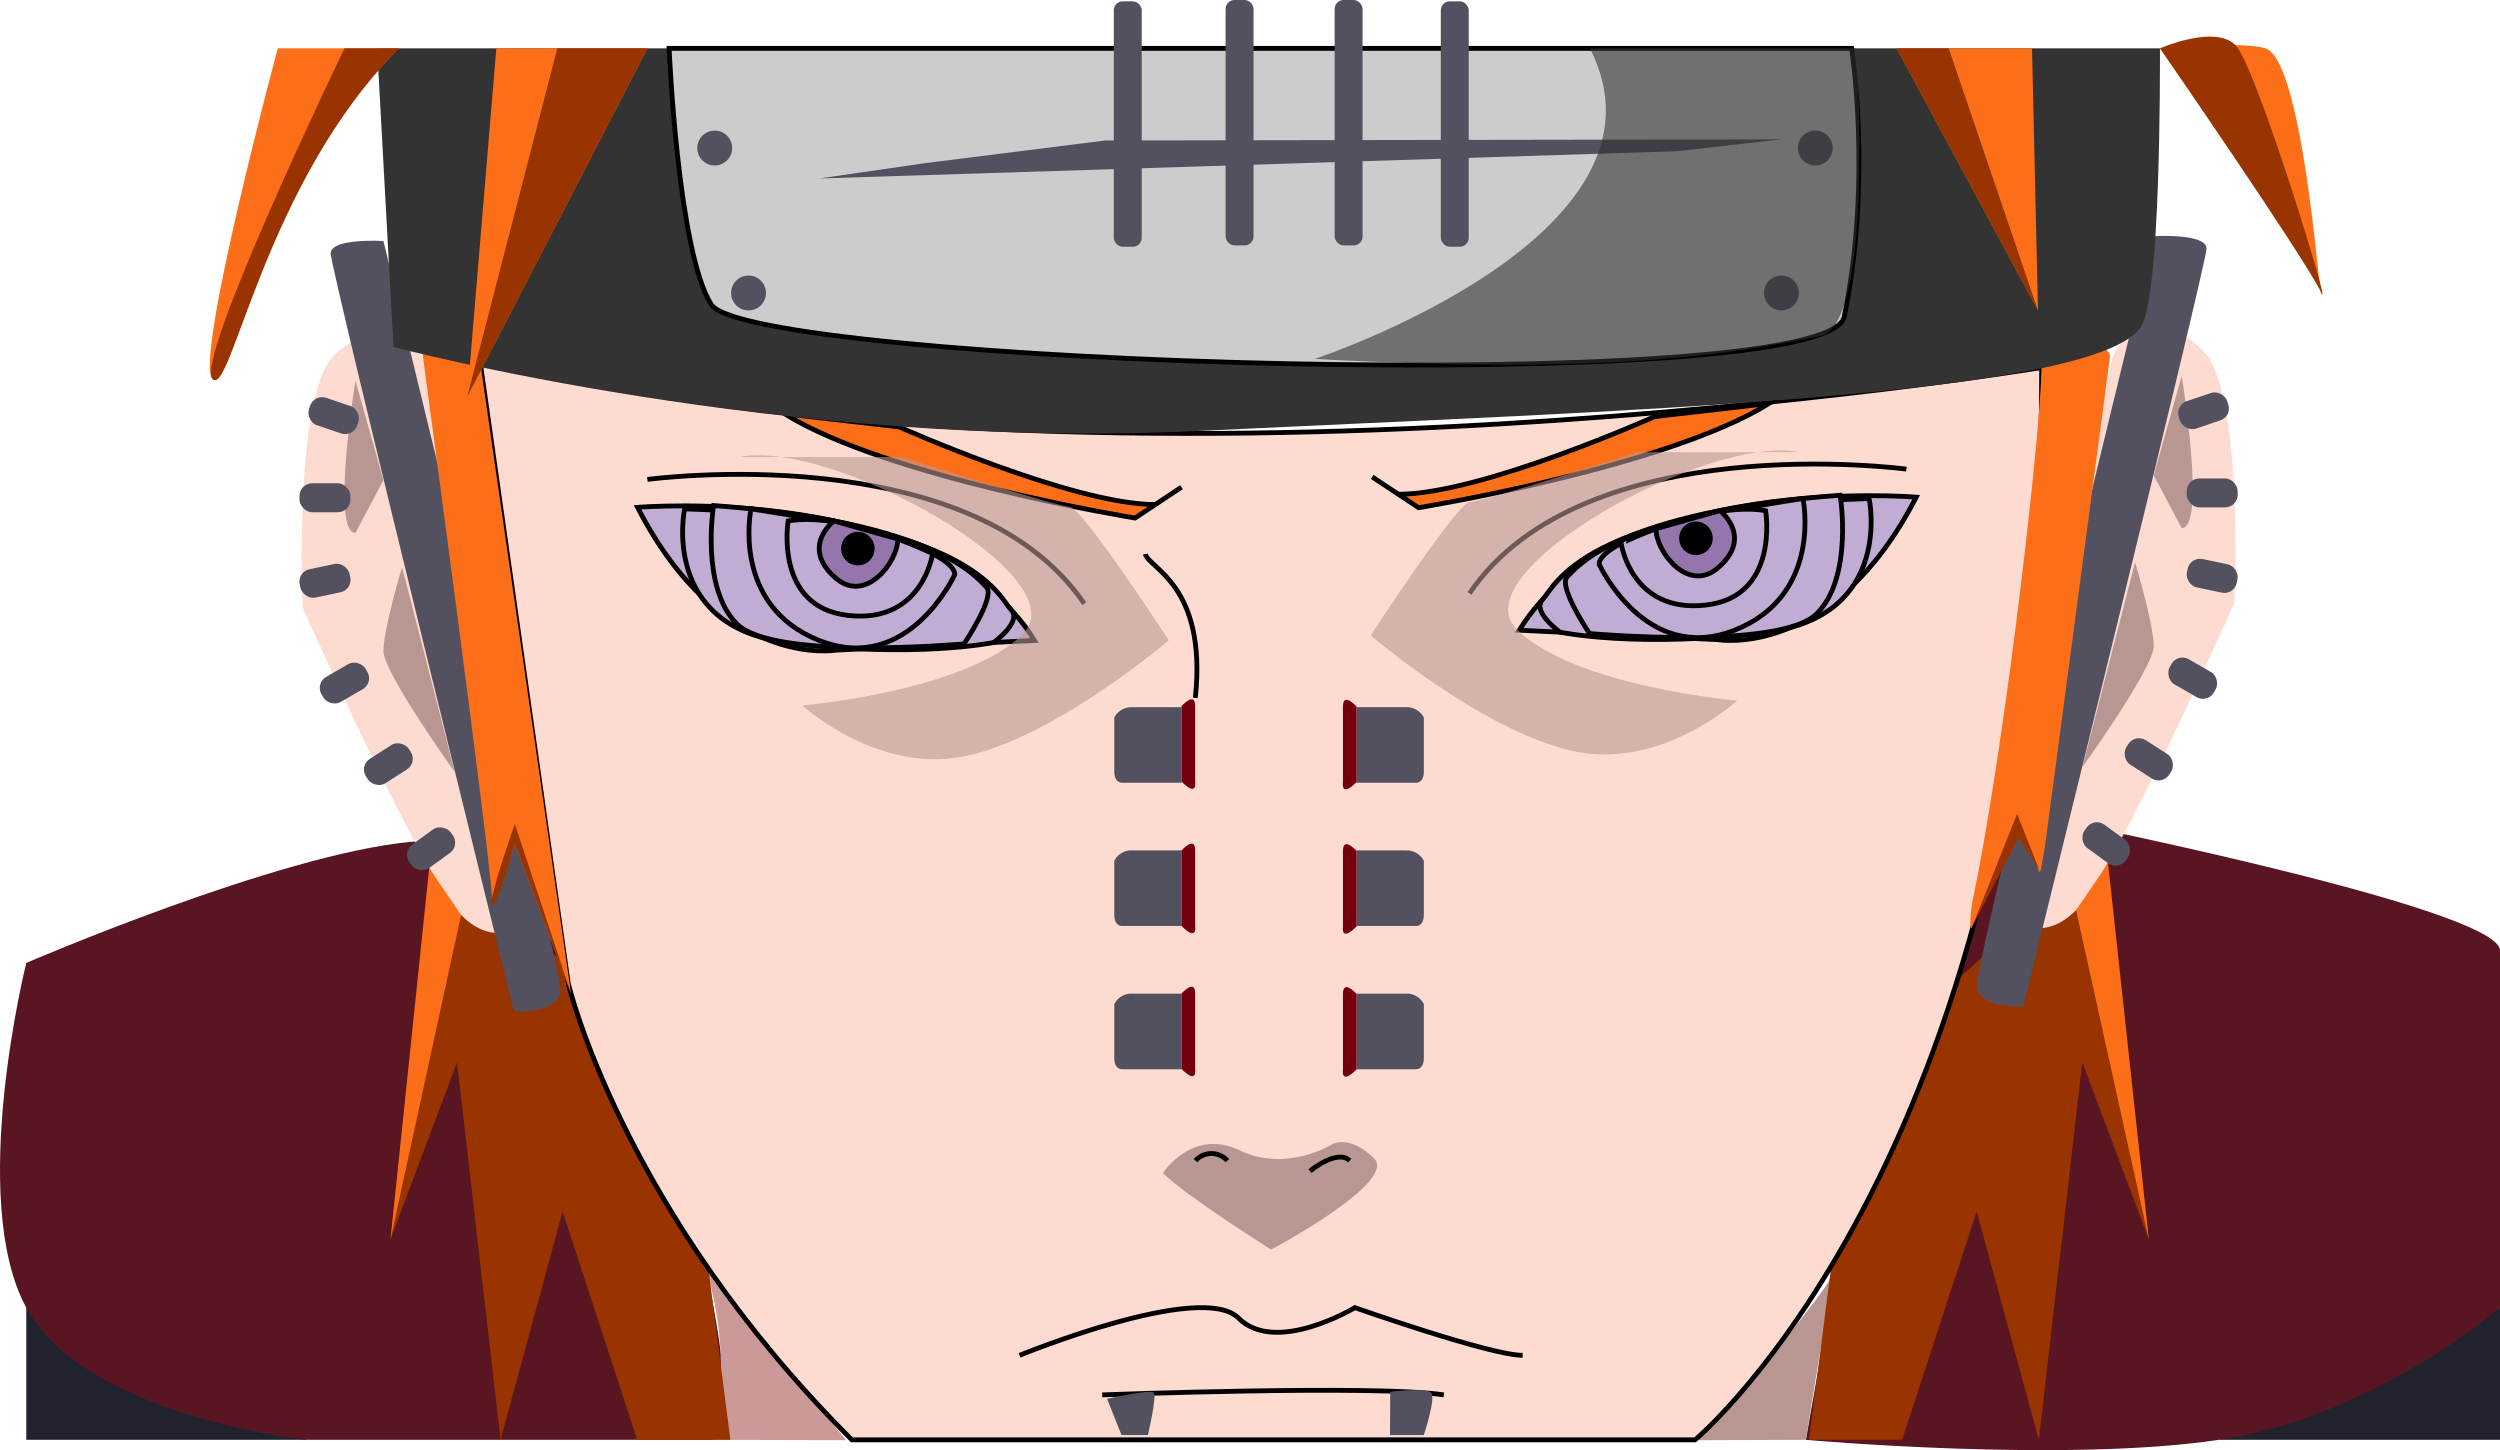 <svg xmlns="http://www.w3.org/2000/svg" viewBox="0 0 517.44 300.14"><defs><style>.cls-1{fill:#20222e;}.cls-2{fill:#591522;}.cls-3{fill:#ba9692;}.cls-4{fill:#c99;}.cls-5{fill:#930;}.cls-10,.cls-6{fill:#fddbd1;}.cls-7{fill:#b89792;}.cls-8{fill:#535160;}.cls-16,.cls-9{fill:#fc6f18;}.cls-10,.cls-11,.cls-12,.cls-14,.cls-15,.cls-16,.cls-19{stroke:#000;stroke-miterlimit:10;}.cls-11{fill:none;}.cls-12{fill:#c1acd3;}.cls-13{fill:#c9b5db;}.cls-14{fill:#9476ac;}.cls-17{fill:#74000d;}.cls-18,.cls-20{fill:#333;}.cls-19{fill:#ccc;}.cls-20{opacity:0.6;}.cls-21{fill:#b99893;opacity:0.59;}</style></defs><title>pain</title><g id="Layer_1_copy_3" data-name="Layer 1 copy 3"><polygon class="cls-1" points="63.27 298.01 5.44 298.01 5.44 270.67 54.27 273.88 63.27 298.01"/><polygon class="cls-1" points="459.27 298.01 517.44 270.67 517.44 298.01 459.27 298.01"/><path class="cls-2" d="M57.83,288S12.24,283.15,0,260.65,0,189.3,0,189.3s52.05-22.5,79.69-25.08,73.93,51.43,73.93,51.43l-12.86,37.29S148.47,288,142.05,288Z" transform="translate(5.44 10.01)"/><path class="cls-2" d="M368.33,288l6.43-36.35-3.21-48.85L414,158.44s98,19.28,98,28.28v73.93S486,283.2,453.83,288,368.33,288,368.33,288Z" transform="translate(5.44 10.01)"/><path class="cls-3" d="M345.83,288.08s28.93-31.93,28.93-36.43S368.33,288,368.33,288Z" transform="translate(5.44 10.01)"/><path class="cls-4" d="M142.05,288a68.14,68.14,0,0,0-1.29-35.06l28.93,35.14Z" transform="translate(5.44 10.01)"/></g><g id="Layer_1_copy_2" data-name="Layer 1 copy 2"><polygon class="cls-5" points="378.91 262.95 374.41 298.01 393.7 298.01 409.13 250.74 421.99 298.01 430.99 219.88 444.75 256.52 435.91 174.69 374.41 230.81 378.91 262.95"/><polygon class="cls-5" points="146.67 262.95 151.17 298.01 131.88 298.01 116.45 250.74 103.6 298.01 94.6 219.88 80.83 256.52 89.67 174.69 151.17 230.81 146.67 262.95"/><path class="cls-6" d="M431.33,65.87l-21.86,112.5s6.43,8.35,14.79,0,32.79-63.65,32.79-63.65S459,71,450.62,62.65,432.92,57.71,431.33,65.87Z" transform="translate(5.44 10.01)"/><path class="cls-7" d="M436.47,106.37,425.55,148.8s14.78-20.58,14.78-25.08S436.47,106.37,436.47,106.37Z" transform="translate(5.44 10.01)"/><path class="cls-8" d="M440.33,38.87s10.93-.65,10.93,2.57S413.33,198.3,413.33,198.3s-9.64.64-9.64-4.5S440.33,38.87,440.33,38.87Z" transform="translate(5.44 10.01)"/><path class="cls-7" d="M446.12,99.3l-5.79-10.93,5.79-20.57S451.26,99.3,446.12,99.3Z" transform="translate(5.44 10.01)"/><rect class="cls-8" x="445.37" y="72.02" width="10.54" height="5.99" rx="2.61" transform="translate(5.23 158.76) rotate(-18.74)"/><rect class="cls-8" x="425.21" y="161.68" width="10.54" height="5.99" rx="2.61" transform="translate(687.34 560.97) rotate(-143.99)"/><rect class="cls-8" x="434.04" y="144.15" width="10.54" height="5.99" rx="2.61" transform="translate(154.3 -203.79) rotate(32.66)"/><rect class="cls-8" x="443.13" y="127.36" width="10.54" height="5.99" rx="2.61" transform="translate(130.69 -196.72) rotate(30)"/><rect class="cls-8" x="447.16" y="106.19" width="10.54" height="5.99" rx="2.61" transform="translate(37.54 -80.65) rotate(11.86)"/><rect class="cls-8" x="452.6" y="99.03" width="10.54" height="5.99" rx="2.61"/><path class="cls-6" d="M82.92,66.87l21.86,112.5s-6.43,8.35-14.79,0S57.2,115.72,57.2,115.72,55.28,72,63.63,63.65,81.33,58.71,82.92,66.87Z" transform="translate(5.44 10.01)"/><path class="cls-7" d="M77.78,107.37,88.7,149.8s-14.78-20.58-14.78-25.08S77.78,107.37,77.78,107.37Z" transform="translate(5.44 10.01)"/><path class="cls-8" d="M73.92,39.87S63,39.22,63,42.44,100.92,199.3,100.92,199.3s9.64.64,9.64-4.5S73.92,39.87,73.92,39.87Z" transform="translate(5.44 10.01)"/><path class="cls-7" d="M68.13,100.3l5.79-10.93L68.13,68.8S63,100.3,68.13,100.3Z" transform="translate(5.44 10.01)"/><rect class="cls-8" x="58.35" y="73.02" width="10.54" height="5.99" rx="2.61" transform="translate(104.88 178.45) rotate(-161.26)"/><rect class="cls-8" x="78.51" y="162.68" width="10.54" height="5.99" rx="2.61" transform="translate(-75.95 90.91) rotate(-36.01)"/><rect class="cls-8" x="69.67" y="145.15" width="10.54" height="5.99" rx="2.61" transform="translate(223.42 242.44) rotate(147.34)"/><rect class="cls-8" x="60.58" y="128.36" width="10.54" height="5.99" rx="2.61" transform="translate(193.99 222.21) rotate(150)"/><polygon class="cls-9" points="436.3 178.68 429.7 188.38 444.75 256.52 436.3 178.68"/><rect class="cls-8" x="56.55" y="107.19" width="10.54" height="5.99" rx="2.61" transform="translate(150.41 215.33) rotate(168.14)"/><rect class="cls-8" x="56.55" y="90.01" width="10.54" height="5.99" rx="2.61" transform="translate(129.08 196.03) rotate(-180)"/></g><g id="Layer_1_copy" data-name="Layer 1 copy"><path class="cls-10" d="M93.85,64.28l18.32,129.21s11,46.85,58.7,94.51H345.4s72.4-60.15,71.73-221.94C417.13,66.06,223.91,97.91,93.85,64.28Z" transform="translate(5.44 10.01)"/><path class="cls-11" d="M205.59,270.51s37.6-15.43,45.31-7.71S275,260.64,275,260.64s28,9.87,34.71,9.87" transform="translate(5.44 10.01)"/><path class="cls-11" d="M231.62,104.66c.53,2.85,12.85,6.36,10.34,29.78" transform="translate(5.44 10.01)"/><path class="cls-7" d="M235.26,232.8s6-9.43,15.86-4.72,19.28-1.32,19.28-1.32,3.64-1.92,8.57,3-21.32,18.87-21.32,18.87S240,237.51,235.26,232.8Z" transform="translate(5.44 10.01)"/><path class="cls-11" d="M128.55,89.22s66.85-9,90.42,25.72" transform="translate(5.44 10.01)"/><path class="cls-12" d="M126.52,95s61.92-5.23,82.17,27.55l-41.09,2S143.87,128.77,126.52,95Z" transform="translate(5.44 10.01)"/><path class="cls-12" d="M136.26,95.31s-5.19,24.27,21.19,27.66,42.77,0,42.77,0,6-4.32,3.61-6.76S195.83,97.25,136.26,95.31Z" transform="translate(5.44 10.01)"/><path class="cls-12" d="M142.26,94.63s-2.8,16.89,4.83,24.52,47,4.11,47,4.11,6.59-9.79,4.63-11.75S188.12,98,142.26,94.63Z" transform="translate(5.44 10.01)"/><path class="cls-12" d="M150,95.31s-4.26,20,14.16,27.26,28-13.63,28-13.63S194.08,102,150,95.31Z" transform="translate(5.44 10.01)"/><path class="cls-12" d="M157.69,97.81s-3,17.84,12.43,19.56,17.47-12.8,17.47-12.8S169.69,95.83,157.69,97.81Z" transform="translate(5.44 10.01)"/><line class="cls-13" x1="229.13" y1="288.24" x2="299.84" y2="288.24"/><path class="cls-14" d="M167.15,97.81s-7.11,5.46.45,11.89c6.16,5.24,12.78-3.38,12.78-8.14Z" transform="translate(5.44 10.01)"/><circle class="cls-15" cx="177.55" cy="113.55" r="2.98"/><path class="cls-16" d="M180.67,78.35s35.9,16.07,53,16.07l5.43-3.6-9.61,6.39s-51.2-8.3-72.56-21.58Z" transform="translate(5.44 10.01)"/><path class="cls-8" d="M275.33,136.37V152h12.22s1.71.21,1.71-2.36V138.51a4,4,0,0,0-3.21-2.14Z" transform="translate(5.44 10.01)"/><path class="cls-8" d="M275.33,166v15.64h12.22s1.71.22,1.71-2.35V168.15a4,4,0,0,0-3.21-2.14Z" transform="translate(5.44 10.01)"/><path class="cls-8" d="M275.33,195.65V211.3h12.22s1.71.21,1.71-2.36V197.8a4,4,0,0,0-3.21-2.15Z" transform="translate(5.44 10.01)"/><path class="cls-8" d="M239.12,136.37V152H226.9s-1.71.21-1.71-2.36V138.51a4,4,0,0,1,3.21-2.14Z" transform="translate(5.44 10.01)"/><path class="cls-8" d="M239.12,166v15.64H226.9s-1.71.22-1.71-2.35V168.15A4,4,0,0,1,228.4,166Z" transform="translate(5.44 10.01)"/><path class="cls-8" d="M239.12,195.65V211.3H226.9s-1.71.21-1.71-2.36V197.8a4,4,0,0,1,3.21-2.15Z" transform="translate(5.44 10.01)"/><path class="cls-17" d="M239.12,181.65c3.35,3.36,2.81,0,2.81,0V166c0-3.14-2.81,0-2.81,0Z" transform="translate(5.44 10.01)"/><path class="cls-17" d="M239.12,151.77c3.35,3.36,2.81,0,2.81,0V136.13c0-3.14-2.81,0-2.81,0Z" transform="translate(5.44 10.01)"/><path class="cls-17" d="M239.12,211.25c3.35,3.36,2.81,0,2.81,0V195.61c0-3.15-2.81,0-2.81,0Z" transform="translate(5.44 10.01)"/><path class="cls-17" d="M275.33,181.75c-3.36,3.36-2.81,0-2.81,0V166.11c0-3.15,2.81,0,2.81,0Z" transform="translate(5.44 10.01)"/><path class="cls-17" d="M275.33,151.87c-3.36,3.36-2.81,0-2.81,0V136.23c0-3.15,2.81,0,2.81,0Z" transform="translate(5.44 10.01)"/><path class="cls-17" d="M275.33,211.34c-3.36,3.36-2.81,0-2.81,0V195.7c0-3.14,2.81,0,2.81,0Z" transform="translate(5.44 10.01)"/><path class="cls-11" d="M293.4,278.7c-14.14-2.14-70.71,0-70.71,0" transform="translate(5.44 10.01)"/><path class="cls-9" d="M81.83,61.8S96.4,169.66,96.4,176.14c0,4.3,4.72-11.53,4.72-11.53l11.63,31L93.85,64.28Z" transform="translate(5.44 10.01)"/><path class="cls-8" d="M223.69,279.51s8.89-2,9.64-1.29-1.18,8.79-1.18,8.79h-5.46Z" transform="translate(5.44 10.01)"/><path class="cls-8" d="M282.3,278.06s7.39-.91,8.46.16-1.5,8.79-1.5,8.79h-7Z" transform="translate(5.44 10.01)"/><path class="cls-9" d="M418.47,63.94l10.83-1.78a1.69,1.69,0,0,1,1.95,1.89l-13.4,100.88c-1.49,8.94-.71,5.51-3.33.06h0c-1.62-2.91-1.62-2.91-3.22-.36l-8.49,17c-.77,1.9-.38-3.06,0-5.07,6.74-32.24,14.16-96.87,14.28-110.53C417.14,65.05,417.48,64.1,418.47,63.94Z" transform="translate(5.44 10.01)"/><path class="cls-11" d="M242,230.22a4.42,4.42,0,0,1,6.59,0" transform="translate(5.44 10.01)"/><path class="cls-11" d="M265.69,232.37s5.68-4.68,8.22-2.15" transform="translate(5.44 10.01)"/><path class="cls-18" d="M72.62,0,76,61.8S156.75,83.31,242.3,79.2s186.47-6.94,195.46-21.69c4-6.52,3.86-52,3.86-57.51Z" transform="translate(5.44 10.01)"/><path class="cls-19" d="M133.05,0s1.81,42.07,8.71,53c7.77,12.34,231,19.5,234.5,2.57C382.08,27.3,377.8,0,377.8,0Z" transform="translate(5.44 10.01)"/><circle class="cls-8" cx="147.93" cy="30.64" r="3.61"/><circle class="cls-8" cx="154.93" cy="60.64" r="3.61"/><circle class="cls-8" cx="375.72" cy="30.64" r="3.61"/><circle class="cls-8" cx="368.72" cy="60.64" r="3.61"/><polygon class="cls-9" points="102.73 10.01 96.7 82.14 133.99 10.01 102.73 10.01"/><path class="cls-9" d="M52.05,0S34.69,64.58,38.55,68.44,49.3,27.82,77.12,0Z" transform="translate(5.44 10.01)"/><polygon class="cls-9" points="392.57 10.01 421.81 64.25 420.58 10.01 392.57 10.01"/><path class="cls-9" d="M441.62,0s33.43,43.74,33.43,50.62S471.59,2.53,463.47,0C458.56-1.53,441.62,0,441.62,0Z" transform="translate(5.44 10.01)"/><path class="cls-11" d="M389.14,87.09s-66.86-9-90.43,25.71" transform="translate(5.44 10.01)"/><path class="cls-12" d="M391.17,92.89S329.25,87.65,309,120.43l41.08,1.95S373.81,126.63,391.17,92.89Z" transform="translate(5.44 10.01)"/><path class="cls-12" d="M381.43,93.17s5.18,24.27-21.2,27.67-42.77,0-42.77,0-6-4.33-3.61-6.76S321.85,95.11,381.43,93.17Z" transform="translate(5.44 10.01)"/><path class="cls-12" d="M375.43,92.49s2.8,16.89-4.83,24.52-47.05,4.11-47.05,4.11-6.59-9.78-4.62-11.75S329.57,95.89,375.43,92.49Z" transform="translate(5.44 10.01)"/><path class="cls-12" d="M367.73,93.17s4.26,20-14.17,27.26-28-13.63-28-13.63S323.61,99.83,367.73,93.17Z" transform="translate(5.44 10.01)"/><path class="cls-12" d="M360,95.68s3,17.84-12.43,19.55-17.47-12.79-17.47-12.79S348,93.69,360,95.68Z" transform="translate(5.44 10.01)"/><path class="cls-14" d="M350.54,95.68s7.1,5.46-.46,11.89c-6.15,5.23-12.78-3.39-12.78-8.15Z" transform="translate(5.44 10.01)"/><circle class="cls-15" cx="351.02" cy="111.41" r="2.98"/><path class="cls-16" d="M337,76.22s-35.9,16.07-53,16.07l-5.43-3.6,9.6,6.38s51.21-8.3,72.57-21.58Z" transform="translate(5.44 10.01)"/><rect class="cls-8" x="230.53" y="0.28" width="5.78" height="50.79" rx="1.85"/><rect class="cls-8" x="298.21" y="0.28" width="5.78" height="50.79" rx="1.85"/><rect class="cls-8" x="276.24" width="5.78" height="50.79" rx="1.85"/><rect class="cls-8" x="253.67" width="5.78" height="50.79" rx="1.85"/><polygon class="cls-8" points="191.47 33.77 228.7 29.08 368.72 28.84 347.11 31.3 169.56 36.94 191.47 33.77"/><path class="cls-20" d="M266.69,64.28S343.6,38.81,323.62,0H378.8s3.84,57.44-7.52,59.58C354.56,62.74,331.1,67.8,266.69,64.28Z" transform="translate(5.44 10.01)"/><polygon class="cls-9" points="88.83 179.68 80.83 256.52 95.43 189.38 88.83 179.68"/><path class="cls-5" d="M65.85,0S34.69,64.58,38.55,68.44,49.3,27.82,77.12,0Z" transform="translate(5.44 10.01)"/><polygon class="cls-5" points="392.57 10.01 403.34 10.01 421.81 64.25 392.57 10.01"/><polygon class="cls-5" points="115.34 10.01 133.99 10.01 96.7 82.14 115.34 10.01"/><path class="cls-5" d="M441.62,0s29.71,43,33.43,50.62c2.25,4.66-13.49-47-17.81-51.3S441.62,0,441.62,0Z" transform="translate(5.44 10.01)"/><path class="cls-5" d="M101.12,164.61s-3.83,13.52-4.72,12.63,4.72-16.71,4.72-16.71l11.63,35.12Z" transform="translate(5.44 10.01)"/><polygon class="cls-5" points="408.25 191.67 417.49 168.45 422.08 180.06 417.81 173.43 408.25 191.67"/></g><g id="Layer_1_copy_4" data-name="Layer 1 copy 4"><path class="cls-21" d="M147.76,84.58h33.43s32.14,10.28,34.71,10.28,20.57,27.65,20.57,27.65-22.5,19.28-41.14,23.78S160.62,136,160.62,136s33.75-2.9,45.64-14.79S166.4,80.72,147.76,84.58Z" transform="translate(5.44 10.01)"/><path class="cls-21" d="M367,83.58H333.55S301.4,93.86,298.83,93.86s-20.57,27.65-20.57,27.65,22.5,19.28,41.14,23.78S354.12,135,354.12,135s-33.75-2.9-45.65-14.79S348.33,79.72,367,83.58Z" transform="translate(5.44 10.01)"/></g></svg>